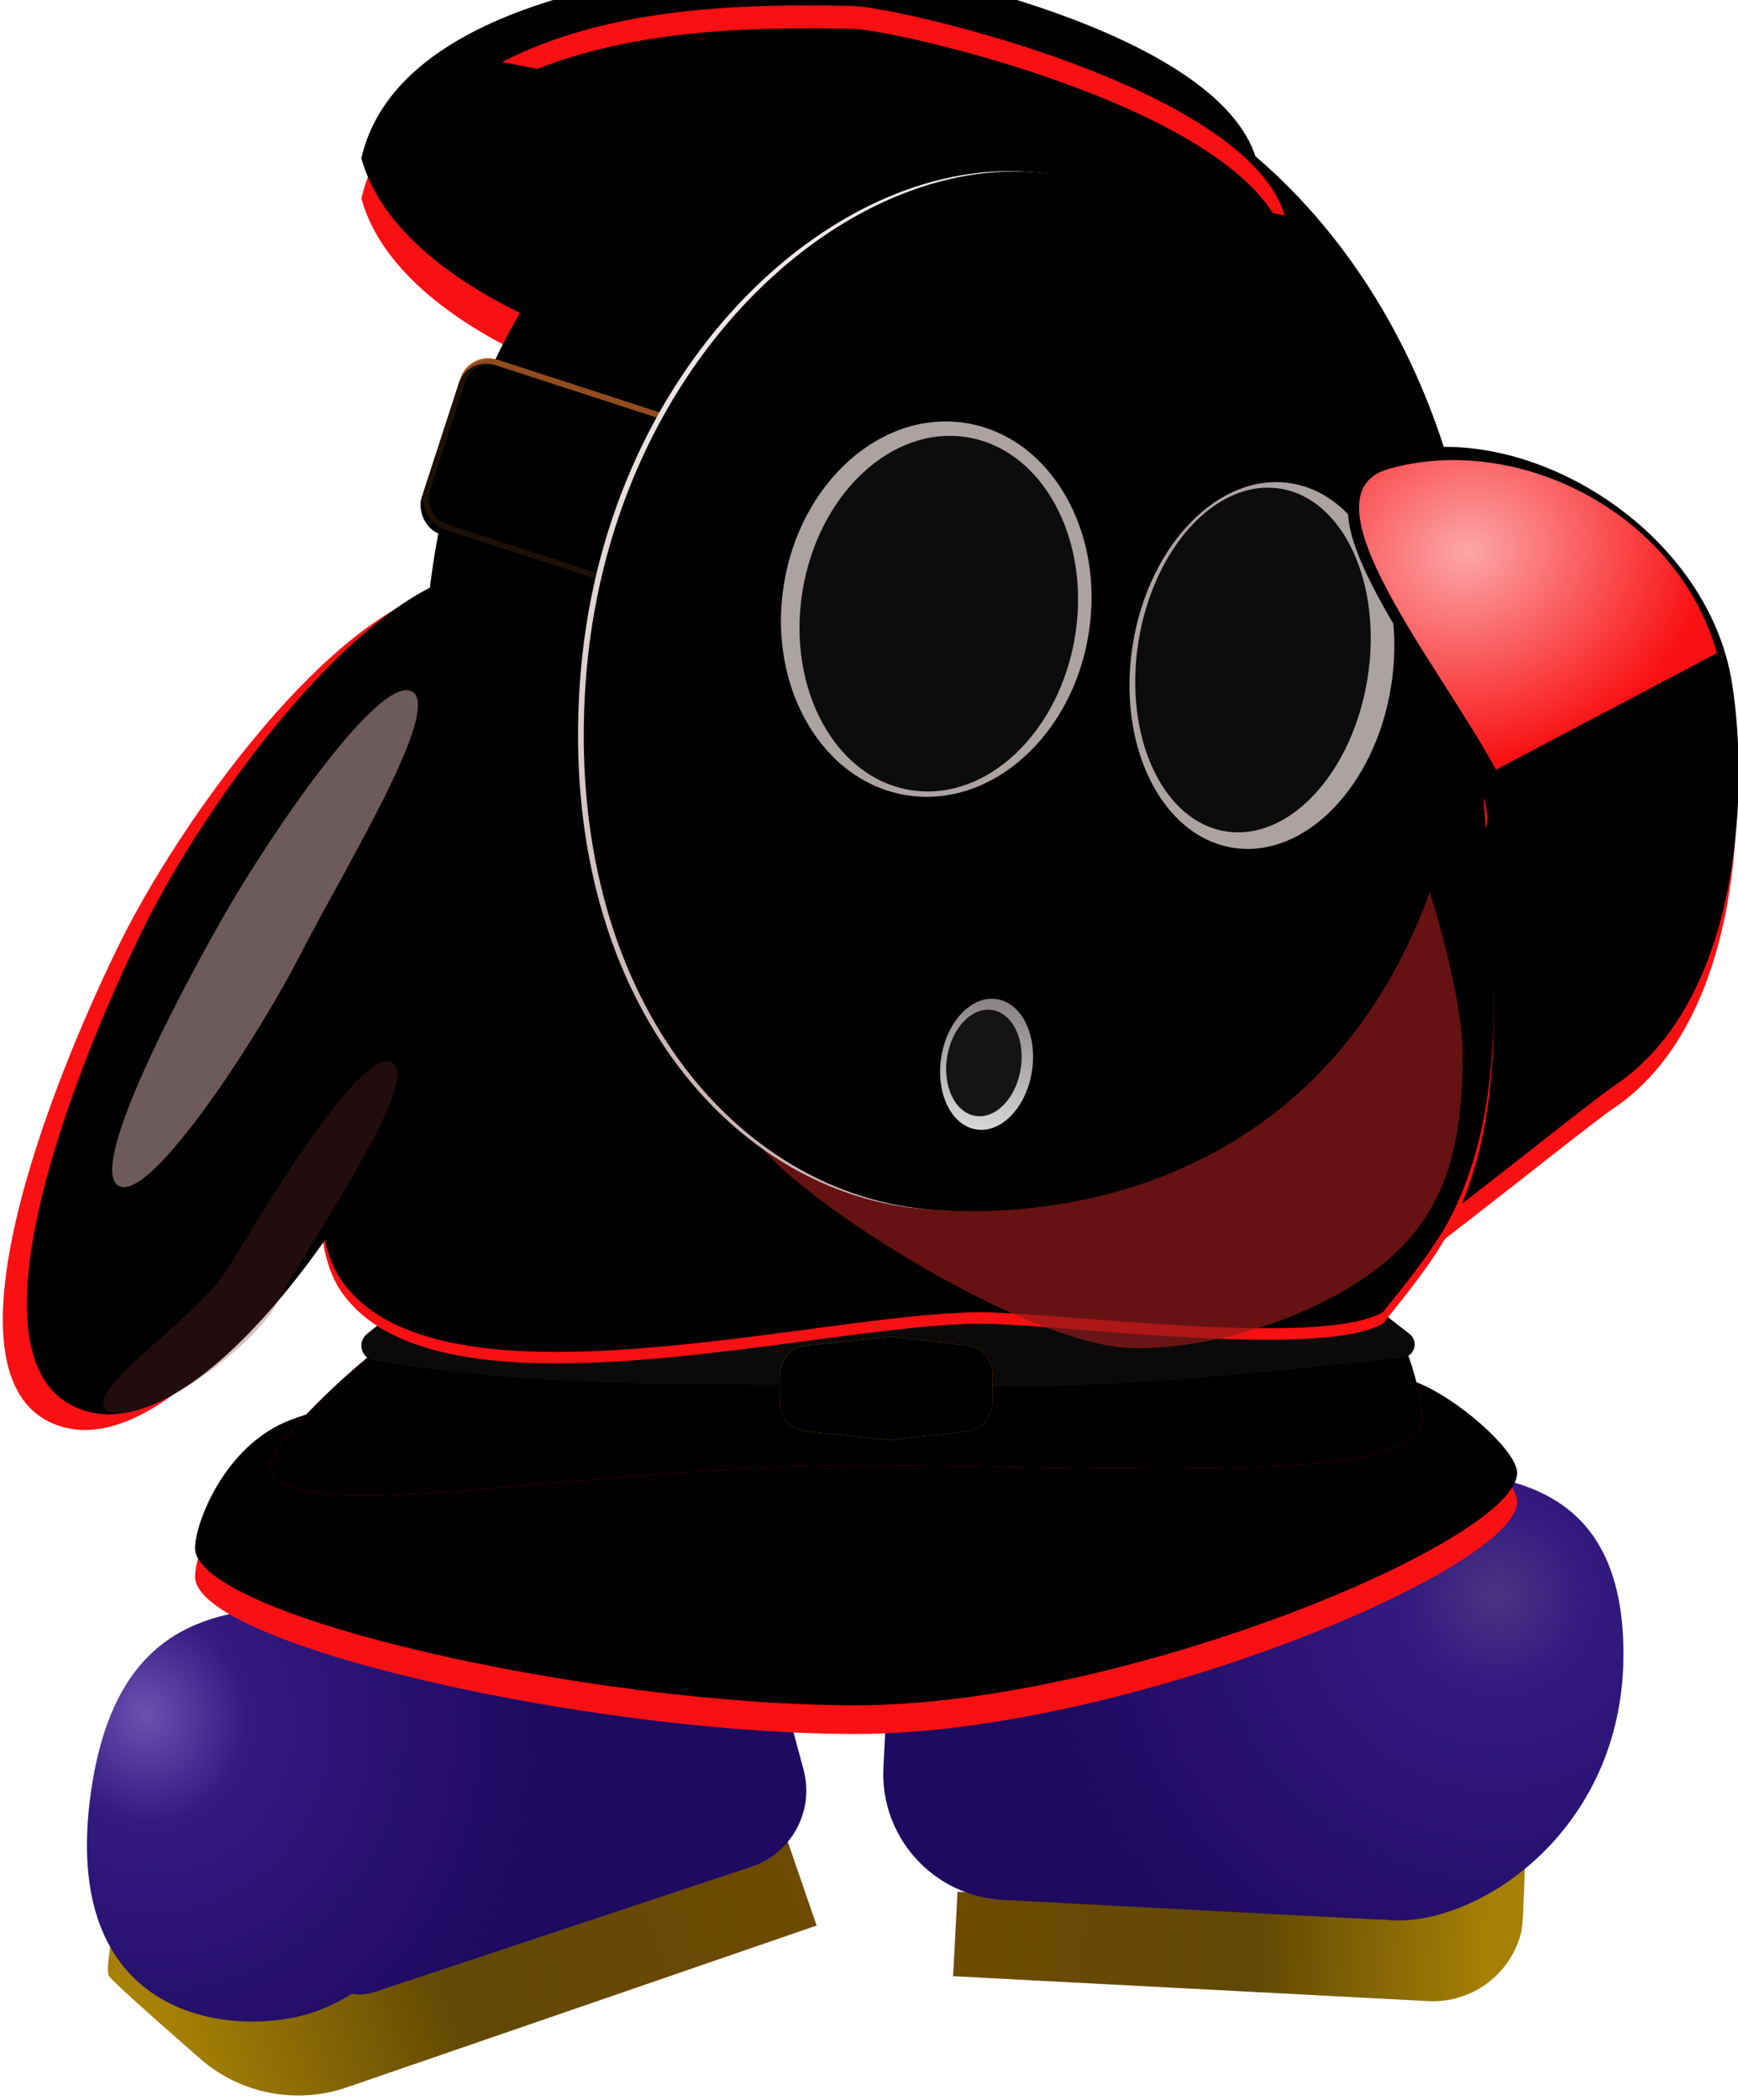<?xml version="1.0" encoding="UTF-8" standalone="no"?>
<svg width="303px" height="366px" viewBox="0 0 303 366" version="1.1" xmlns="http://www.w3.org/2000/svg" xmlns:xlink="http://www.w3.org/1999/xlink">
    <!-- Generator: Sketch 45.2 (43514) - http://www.bohemiancoding.com/sketch -->
    <title>shyguy</title>
    <desc>Created with Sketch.</desc>
    <defs>
        <linearGradient x1="94.503%" y1="50%" x2="0%" y2="50%" id="linearGradient-1">
            <stop stop-color="#A78105" offset="0%"></stop>
            <stop stop-color="#614804" offset="44.029%"></stop>
            <stop stop-color="#6E4A02" offset="100%"></stop>
        </linearGradient>
        <radialGradient cx="81.347%" cy="27.107%" fx="81.347%" fy="27.107%" r="99.802%" gradientTransform="translate(0.813,0.271),scale(0.615,1),rotate(159.51),translate(-0.813,-0.271)" id="radialGradient-2">
            <stop stop-color="#4A3581" offset="0%"></stop>
            <stop stop-color="#321A80" offset="20.079%"></stop>
            <stop stop-color="#1E0A60" offset="100%"></stop>
        </radialGradient>
        <radialGradient cx="79.291%" cy="30.91%" fx="79.291%" fy="30.91%" r="88.418%" gradientTransform="translate(0.793,0.309),scale(0.564,1),rotate(161.176),translate(-0.793,-0.309)" id="radialGradient-3">
            <stop stop-color="#6C51AF" offset="0%"></stop>
            <stop stop-color="#321A80" offset="25.656%"></stop>
            <stop stop-color="#1E0A60" offset="100%"></stop>
        </radialGradient>
        <path d="M158.248,302.224 C204.64,302.224 273.496,273.591 273.496,261.717 C273.496,258.069 264.377,249.905 257.664,246.674 C235.82,236.158 180.892,246.674 148.75,246.674 C118.724,246.674 80.976,244.452 59.695,252.474 C48.097,256.847 43,270.61 43,274.799 C43,286.673 111.856,302.224 158.248,302.224 Z" id="path-4"></path>
        <filter x="-2.8%" y="-10.8%" width="105.6%" height="121.6%" filterUnits="objectBoundingBox" id="filter-5">
            <feGaussianBlur stdDeviation="4" in="SourceAlpha" result="shadowBlurInner1"></feGaussianBlur>
            <feOffset dx="0" dy="-5" in="shadowBlurInner1" result="shadowOffsetInner1"></feOffset>
            <feComposite in="shadowOffsetInner1" in2="SourceAlpha" operator="arithmetic" k2="-1" k3="1" result="shadowInnerInner1"></feComposite>
            <feColorMatrix values="0 0 0 0 0   0 0 0 0 0   0 0 0 0 0  0 0 0 0.5 0" type="matrix" in="shadowInnerInner1"></feColorMatrix>
        </filter>
        <path d="M158.182,255.387 C204.574,255.387 256.934,259.198 256.934,247.324 C256.934,243.677 254.155,229.905 247.441,226.674 C225.598,216.158 184.892,226.674 152.75,226.674 C122.724,226.674 109.722,218.651 88.441,226.674 C76.843,231.046 56.133,251.198 56.133,255.387 C56.133,267.261 111.79,255.387 158.182,255.387 Z" id="path-6"></path>
        <filter x="-2.0%" y="-10.3%" width="104.0%" height="120.7%" filterUnits="objectBoundingBox" id="filter-7">
            <feGaussianBlur stdDeviation="4" in="SourceAlpha" result="shadowBlurInner1"></feGaussianBlur>
            <feOffset dx="0" dy="0" in="shadowBlurInner1" result="shadowOffsetInner1"></feOffset>
            <feComposite in="shadowOffsetInner1" in2="SourceAlpha" operator="arithmetic" k2="-1" k3="1" result="shadowInnerInner1"></feComposite>
            <feColorMatrix values="0 0 0 0 0   0 0 0 0 0   0 0 0 0 0  0 0 0 0.147 0" type="matrix" in="shadowInnerInner1"></feColorMatrix>
        </filter>
        <linearGradient x1="0%" y1="50%" x2="100%" y2="50%" id="linearGradient-8">
            <stop stop-color="#EFB010" offset="0%"></stop>
            <stop stop-color="#C47708" offset="100%"></stop>
        </linearGradient>
        <path d="M149.482,234.533 L163.988,233.022 L163.988,233.022 C164.131,233.008 164.275,233.008 164.418,233.024 L177.558,234.501 L177.558,234.501 C180.088,234.785 182,236.924 182,239.47 L182,244.528 L182,244.528 C182,247.074 180.086,249.214 177.556,249.497 L164.655,250.94 L164.655,250.94 C164.297,250.98 163.937,250.981 163.579,250.944 L149.48,249.469 L149.48,249.469 C146.934,249.202 145,247.056 145,244.496 L145,239.506 L145,239.506 C145,236.945 146.935,234.798 149.482,234.533 Z" id="path-9"></path>
        <filter x="-4.1%" y="-8.3%" width="108.1%" height="116.7%" filterUnits="objectBoundingBox" id="filter-10">
            <feMorphology radius="2" operator="erode" in="SourceAlpha" result="shadowSpreadInner1"></feMorphology>
            <feGaussianBlur stdDeviation="0.5" in="shadowSpreadInner1" result="shadowBlurInner1"></feGaussianBlur>
            <feOffset dx="0" dy="0" in="shadowBlurInner1" result="shadowOffsetInner1"></feOffset>
            <feComposite in="shadowOffsetInner1" in2="SourceAlpha" operator="arithmetic" k2="-1" k3="1" result="shadowInnerInner1"></feComposite>
            <feColorMatrix values="0 0 0 0 0.49   0 0 0 0 0.396   0 0 0 0 0.024  0 0 0 0.5 0" type="matrix" in="shadowInnerInner1"></feColorMatrix>
        </filter>
        <path d="M228.384,224.844 C233.382,224.844 277.215,199.133 283.693,196.132 C306.922,185.373 314.746,150.427 314.746,130.13 C314.746,104.172 289.041,81.192 266.121,81.192 C243.201,81.192 278.965,149.321 266.121,149.848 C252.059,115.532 205.464,224.844 228.384,224.844 Z" id="path-11"></path>
        <filter x="-4.9%" y="-3.1%" width="109.7%" height="106.3%" filterUnits="objectBoundingBox" id="filter-12">
            <feGaussianBlur stdDeviation="2.5" in="SourceAlpha" result="shadowBlurInner1"></feGaussianBlur>
            <feOffset dx="1" dy="-4" in="shadowBlurInner1" result="shadowOffsetInner1"></feOffset>
            <feComposite in="shadowOffsetInner1" in2="SourceAlpha" operator="arithmetic" k2="-1" k3="1" result="shadowInnerInner1"></feComposite>
            <feColorMatrix values="0 0 0 0 0   0 0 0 0 0   0 0 0 0 0  0 0 0 0.5 0" type="matrix" in="shadowInnerInner1"></feColorMatrix>
        </filter>
        <path d="M144.133,72.731 C167.053,72.731 227.984,60.551 227.984,34.593 C221.156,12.027 164.816,0.77 157.332,0.622 C129.867,0.078 78.527,5.762 72,34.593 C78.523,58.437 121.213,72.731 144.133,72.731 Z" id="path-13"></path>
        <filter x="-5.8%" y="-12.5%" width="111.5%" height="125.0%" filterUnits="objectBoundingBox" id="filter-14">
            <feMorphology radius="1" operator="erode" in="SourceAlpha" result="shadowSpreadInner1"></feMorphology>
            <feGaussianBlur stdDeviation="5" in="shadowSpreadInner1" result="shadowBlurInner1"></feGaussianBlur>
            <feOffset dx="0" dy="-7" in="shadowBlurInner1" result="shadowOffsetInner1"></feOffset>
            <feComposite in="shadowOffsetInner1" in2="SourceAlpha" operator="arithmetic" k2="-1" k3="1" result="shadowInnerInner1"></feComposite>
            <feColorMatrix values="0 0 0 0 0   0 0 0 0 0   0 0 0 0 0  0 0 0 0.241 0" type="matrix" in="shadowInnerInner1"></feColorMatrix>
        </filter>
        <path d="M179.996,230.723 C193.596,230.723 238.979,237.007 250.07,230.723 C254.415,225.337 259.593,218.99 262.453,213.027 C274.746,187.398 267,157.087 267,120.5 C267,58.92 225.81,9 175,9 C124.19,9 83,58.92 83,120.5 C83,147.825 55.069,205.789 68.531,225.18 C85.408,249.488 151.732,230.723 179.996,230.723 Z" id="path-15"></path>
        <filter x="-2.2%" y="-2.0%" width="104.4%" height="103.9%" filterUnits="objectBoundingBox" id="filter-16">
            <feMorphology radius="2" operator="erode" in="SourceAlpha" result="shadowSpreadInner1"></feMorphology>
            <feGaussianBlur stdDeviation="2.5" in="shadowSpreadInner1" result="shadowBlurInner1"></feGaussianBlur>
            <feOffset dx="0" dy="-2" in="shadowBlurInner1" result="shadowOffsetInner1"></feOffset>
            <feComposite in="shadowOffsetInner1" in2="SourceAlpha" operator="arithmetic" k2="-1" k3="1" result="shadowInnerInner1"></feComposite>
            <feColorMatrix values="0 0 0 0 0   0 0 0 0 0   0 0 0 0 0  0 0 0 0.209 0" type="matrix" in="shadowInnerInner1"></feColorMatrix>
        </filter>
        <path d="M232.977,37.551 C226.148,14.985 165.174,1.182 157.69,1.034 C139.608,0.676 115.713,0.936 96.535,10.805 L232.977,37.551 Z" id="path-17"></path>
        <filter x="-2.9%" y="-10.9%" width="105.9%" height="121.9%" filterUnits="objectBoundingBox" id="filter-18">
            <feGaussianBlur stdDeviation="2" in="SourceAlpha" result="shadowBlurInner1"></feGaussianBlur>
            <feOffset dx="0" dy="4" in="shadowBlurInner1" result="shadowOffsetInner1"></feOffset>
            <feComposite in="shadowOffsetInner1" in2="SourceAlpha" operator="arithmetic" k2="-1" k3="1" result="shadowInnerInner1"></feComposite>
            <feColorMatrix values="0 0 0 0 0.844   0 0 0 0 0.067   0 0 0 0 0.077  0 0 0 0.457 0" type="matrix" in="shadowInnerInner1"></feColorMatrix>
        </filter>
        <filter x="-24.3%" y="-28.7%" width="148.6%" height="157.5%" filterUnits="objectBoundingBox" id="filter-19">
            <feGaussianBlur stdDeviation="10" in="SourceGraphic"></feGaussianBlur>
        </filter>
        <linearGradient x1="50%" y1="0%" x2="50%" y2="100%" id="linearGradient-20">
            <stop stop-color="#DC6D2B" offset="0%"></stop>
            <stop stop-color="#6C3806" offset="100%"></stop>
        </linearGradient>
        <rect id="path-21" x="4" y="43" width="43" height="31" rx="5"></rect>
        <filter x="-12.8%" y="-24.2%" width="144.2%" height="161.3%" filterUnits="objectBoundingBox" id="filter-22">
            <feMorphology radius="0.5" operator="dilate" in="SourceAlpha" result="shadowSpreadOuter1"></feMorphology>
            <feOffset dx="4" dy="2" in="shadowSpreadOuter1" result="shadowOffsetOuter1"></feOffset>
            <feGaussianBlur stdDeviation="2" in="shadowOffsetOuter1" result="shadowBlurOuter1"></feGaussianBlur>
            <feComposite in="shadowBlurOuter1" in2="SourceAlpha" operator="out" result="shadowBlurOuter1"></feComposite>
            <feColorMatrix values="0 0 0 0 0   0 0 0 0 0   0 0 0 0 0  0 0 0 0.5 0" type="matrix" in="shadowBlurOuter1"></feColorMatrix>
        </filter>
        <filter x="-10.5%" y="-21.0%" width="139.5%" height="154.8%" filterUnits="objectBoundingBox" id="filter-23">
            <feMorphology radius="3" operator="erode" in="SourceAlpha" result="shadowSpreadInner1"></feMorphology>
            <feGaussianBlur stdDeviation="1.5" in="shadowSpreadInner1" result="shadowBlurInner1"></feGaussianBlur>
            <feOffset dx="0" dy="1" in="shadowBlurInner1" result="shadowOffsetInner1"></feOffset>
            <feComposite in="shadowOffsetInner1" in2="SourceAlpha" operator="arithmetic" k2="-1" k3="1" result="shadowInnerInner1"></feComposite>
            <feColorMatrix values="0 0 0 0 0.329   0 0 0 0 0.185   0 0 0 0 0.027  0 0 0 0.5 0" type="matrix" in="shadowInnerInner1"></feColorMatrix>
        </filter>
        <radialGradient cx="37.715%" cy="22.047%" fx="37.715%" fy="22.047%" r="79.397%" gradientTransform="translate(0.377,0.22),scale(1,0.846),rotate(66.25),translate(-0.377,-0.22)" id="radialGradient-24">
            <stop stop-color="#FFFFFF" offset="0%"></stop>
            <stop stop-color="#CAB5B5" offset="100%"></stop>
        </radialGradient>
        <path d="M96.105,187.712 C130.347,187.712 177.689,169.068 182.799,101.451 C180.921,26.068 134.902,6.087 100.66,6.087 C66.418,6.087 29.148,45.641 29.148,100.318 C29.148,154.994 61.864,187.712 96.105,187.712 Z" id="path-25"></path>
        <filter x="-2.6%" y="-2.2%" width="105.2%" height="104.4%" filterUnits="objectBoundingBox" id="filter-26">
            <feGaussianBlur stdDeviation="3.5" in="SourceAlpha" result="shadowBlurInner1"></feGaussianBlur>
            <feOffset dx="1" dy="0" in="shadowBlurInner1" result="shadowOffsetInner1"></feOffset>
            <feComposite in="shadowOffsetInner1" in2="SourceAlpha" operator="arithmetic" k2="-1" k3="1" result="shadowInnerInner1"></feComposite>
            <feColorMatrix values="0 0 0 0 0   0 0 0 0 0   0 0 0 0 0  0 0 0 0.5 0" type="matrix" in="shadowInnerInner1"></feColorMatrix>
        </filter>
        <linearGradient x1="50%" y1="0%" x2="50%" y2="100%" id="linearGradient-27">
            <stop stop-color="#888181" offset="0%"></stop>
            <stop stop-color="#D8D8D8" offset="100%"></stop>
        </linearGradient>
        <radialGradient cx="40.878%" cy="31.821%" fx="40.878%" fy="31.821%" r="68.786%" gradientTransform="translate(0.409,0.318),scale(1,0.964),rotate(82.649),translate(-0.409,-0.318)" id="radialGradient-28">
            <stop stop-color="#FCA7A7" offset="0%"></stop>
            <stop stop-color="#FA5355" offset="55.582%"></stop>
            <stop stop-color="#F91013" offset="100%"></stop>
        </radialGradient>
        <path d="M304.182,121.941 C304.182,95.983 280.882,75.306 257.962,75.306 C241.541,75.306 257.167,110.831 261.533,130.857 L304.182,121.941 Z" id="path-29"></path>
        <filter x="-16.8%" y="-12.6%" width="126.1%" height="125.2%" filterUnits="objectBoundingBox" id="filter-30">
            <feOffset dx="-2" dy="0" in="SourceAlpha" result="shadowOffsetOuter1"></feOffset>
            <feGaussianBlur stdDeviation="2" in="shadowOffsetOuter1" result="shadowBlurOuter1"></feGaussianBlur>
            <feColorMatrix values="0 0 0 0 0.796   0 0 0 0 0.135   0 0 0 0 0.143  0 0 0 0.137 0" type="matrix" in="shadowBlurOuter1"></feColorMatrix>
        </filter>
        <path d="M46.308,168.395 C69.228,168.395 82.18,111.875 82.18,85.918 C82.18,59.961 92.283,5.173 69.363,5.173 C46.443,5.173 30.845,58.481 27.863,85.708 C24.881,112.935 23.388,168.395 46.308,168.395 Z" id="path-31"></path>
        <filter x="-6.9%" y="-2.5%" width="113.7%" height="104.9%" filterUnits="objectBoundingBox" id="filter-32">
            <feMorphology radius="1" operator="erode" in="SourceAlpha" result="shadowSpreadInner1"></feMorphology>
            <feGaussianBlur stdDeviation="1.5" in="shadowSpreadInner1" result="shadowBlurInner1"></feGaussianBlur>
            <feOffset dx="3" dy="-4" in="shadowBlurInner1" result="shadowOffsetInner1"></feOffset>
            <feComposite in="shadowOffsetInner1" in2="SourceAlpha" operator="arithmetic" k2="-1" k3="1" result="shadowInnerInner1"></feComposite>
            <feColorMatrix values="0 0 0 0 0   0 0 0 0 0   0 0 0 0 0  0 0 0 0.196 0" type="matrix" in="shadowInnerInner1"></feColorMatrix>
        </filter>
        <filter x="-29.2%" y="-4.7%" width="158.3%" height="109.3%" filterUnits="objectBoundingBox" id="filter-33">
            <feGaussianBlur stdDeviation="1.556" in="SourceGraphic"></feGaussianBlur>
        </filter>
        <filter x="-21.9%" y="-6.1%" width="143.8%" height="112.2%" filterUnits="objectBoundingBox" id="filter-34">
            <feGaussianBlur stdDeviation="1.556" in="SourceGraphic"></feGaussianBlur>
        </filter>
    </defs>
    <g id="Page-1" stroke="none" stroke-width="1" fill="none" fill-rule="evenodd">
        <g id="shyguy" transform="translate(-9, 0)">
            <g id="rightshoe" transform="translate(227.475, 300.89) rotate(3) translate(-227.475, -300.89) translate(163.475, 254.39)">
                <path d="M14.039,78 C36.045,77.937 56.738,77.937 76.116,78 C95.494,76.063 107.645,72.781 112.568,68.152 C112.745,74.953 112.745,78.831 112.568,79.785 C112.568,79.785 112.568,79.785 112.568,79.785 L112.568,79.785 C111.172,87.291 104.623,92.734 96.988,92.734 C82.162,92.734 72.062,92.734 66.687,92.734 C60.073,92.734 42.524,92.734 14.039,92.734 L14.039,78 Z" id="Rectangle-2" fill="url(#linearGradient-1)"></path>
                <path d="M83.68,1.602 C82.961,1.51 82.218,1.516 81.465,1.63 L81.465,1.63 L6.799,12.968 L6.799,12.968 C2.889,13.561 -7.32745051e-14,16.922 -6.92779167e-14,20.877 L-7.12046114e-14,20.877 L3.19744231e-14,57 C4.42540041e-14,69.15 9.85,79 22,79 L22,79 L87.173,79 C87.368,79 87.563,78.993 87.758,78.979 C87.929,78.966 88.098,78.948 88.266,78.925 C88.844,78.975 89.426,79 90.013,79 C105.064,79 129.255,61.402 127.823,30.867 C126.39,0.332 105.064,0.332 90.013,0.332 C87.833,0.332 85.712,0.778 83.68,1.602 Z" id="Combined-Shape" fill="url(#radialGradient-2)"></path>
            </g>
            <g id="leftshoe" transform="translate(85.104, 316.509) rotate(-15) translate(-85.104, -316.509) translate(21.104, 272.509)">
                <path d="M2.147,67.625 C25.953,67.556 48.338,67.556 69.301,67.625 C90.264,65.495 105.654,56.225 115.472,39.817 C119.788,46.862 121.85,50.909 121.658,51.958 C121.513,52.752 118.071,59.023 111.33,70.772 L111.33,70.772 C106.695,78.851 98.092,83.833 88.778,83.833 C74.424,83.833 64.532,83.833 59.101,83.833 C51.946,83.833 32.962,83.833 2.147,83.833 L2.147,67.625 Z" id="Rectangle-2-Copy" fill="url(#linearGradient-1)" transform="translate(61.909, 61.825) scale(-1, 1) rotate(4) translate(-61.909, -61.825) "></path>
                <path d="M65.134,4.374 C64.551,4.258 63.949,4.206 63.338,4.223 L63.338,4.223 L10.022,5.759 L10.022,5.759 C5.695,5.884 2.252,9.427 2.252,13.756 L2.252,13.756 L2.252,52.789 C2.252,60.2 8.028,66.327 15.426,66.765 L84.577,70.852 C85.807,70.925 87.038,70.712 88.172,70.231 C88.246,70.2 88.32,70.167 88.392,70.134 C91.546,71.077 94.638,71.558 97.448,71.558 C111.702,71.558 138.662,60.667 123.302,24.481 C107.942,-11.704 83.053,4.066 68.8,4.066 C67.373,4.066 66.161,4.168 65.134,4.374 Z" id="Combined-Shape-Copy" fill="url(#radialGradient-3)" transform="translate(65.071, 36.102) scale(-1, 1) translate(-65.071, -36.102) "></path>
            </g>
            <g id="Oval-2">
                <use fill="#F91013" fill-rule="evenodd" xlink:href="#path-4"></use>
                <use fill="black" fill-opacity="1" filter="url(#filter-5)" xlink:href="#path-4"></use>
            </g>
            <g id="Oval-2-Copy">
                <use fill="#F91013" fill-rule="evenodd" xlink:href="#path-6"></use>
                <use fill="black" fill-opacity="1" filter="url(#filter-7)" xlink:href="#path-6"></use>
            </g>
            <path d="M78.578,229 L249.038,229 L249.038,229 C249.816,229 250.573,229.26 251.188,229.738 L254.735,232.5 L254.735,232.5 C255.747,233.287 255.929,234.746 255.141,235.757 C254.757,236.251 254.189,236.569 253.566,236.638 C230.154,239.244 212.315,240.809 200.048,241.332 C175.798,242.367 151.257,241.332 135.771,241.332 C110.226,241.332 89.685,239.924 74.147,237.109 L74.147,237.109 C72.727,236.852 71.785,235.493 72.042,234.073 C72.155,233.453 72.488,232.894 72.98,232.5 L76.39,229.768 L76.39,229.768 C77.01,229.271 77.782,229 78.578,229 Z" id="Rectangle-3" fill="#0B0909"></path>
            <g id="Rectangle-4">
                <use fill="url(#linearGradient-8)" fill-rule="evenodd" xlink:href="#path-9"></use>
                <use fill="black" fill-opacity="1" filter="url(#filter-10)" xlink:href="#path-9"></use>
            </g>
            <g id="Oval-4-Copy-2" transform="translate(268.447, 153.018) rotate(-9) translate(-268.447, -153.018) ">
                <use fill="#F91013" fill-rule="evenodd" xlink:href="#path-11"></use>
                <use fill="black" fill-opacity="1" filter="url(#filter-12)" xlink:href="#path-11"></use>
            </g>
            <g id="Oval-4-Copy">
                <use fill="#F91013" fill-rule="evenodd" xlink:href="#path-13"></use>
                <use fill="black" fill-opacity="1" filter="url(#filter-14)" xlink:href="#path-13"></use>
            </g>
            <g id="Oval-3">
                <use fill="#F91013" fill-rule="evenodd" xlink:href="#path-15"></use>
                <use fill="black" fill-opacity="1" filter="url(#filter-16)" xlink:href="#path-15"></use>
            </g>
            <g id="Oval-4-Copy-6">
                <use fill="#F91013" fill-rule="evenodd" xlink:href="#path-17"></use>
                <use fill="black" fill-opacity="1" filter="url(#filter-18)" xlink:href="#path-17"></use>
            </g>
            <path d="M207,235 C222.559,235 241.105,228.342 251.391,219.211 C261.916,209.867 264,197.885 264,183.5 C264,173.233 257.121,147.872 251.391,139.84 C241.246,125.62 227.117,132 207,132 C175.52,132 150,155.057 150,183.5 C150,196.362 134.583,192.596 143.211,201.621 C153.663,212.554 189.755,235 207,235 Z" id="Oval-8" fill-opacity="0.711" fill="#8F1A1A" filter="url(#filter-19)"></path>
            <g id="mask" transform="translate(81, 24)">
                <g id="Rectangle-5" transform="translate(25.5, 58.5) rotate(18) translate(-25.5, -58.5) ">
                    <use fill="black" fill-opacity="1" filter="url(#filter-22)" xlink:href="#path-21"></use>
                    <use fill="url(#linearGradient-20)" fill-rule="evenodd" xlink:href="#path-21"></use>
                    <use fill="black" fill-opacity="1" filter="url(#filter-23)" xlink:href="#path-21"></use>
                    <rect stroke-opacity="0.456" stroke="#3B2711" stroke-width="1" x="4.5" y="43.5" width="42" height="30" rx="5"></rect>
                </g>
                <g id="Oval-5" transform="translate(105.973, 96.899) rotate(4) translate(-105.973, -96.899) ">
                    <use fill="url(#radialGradient-24)" fill-rule="evenodd" xlink:href="#path-25"></use>
                    <use fill="black" fill-opacity="1" filter="url(#filter-26)" xlink:href="#path-25"></use>
                </g>
                <g id="mouth" transform="translate(100, 161.5) rotate(9) translate(-100, -161.5) translate(92, 150)">
                    <ellipse id="Oval-7" fill="url(#linearGradient-27)" cx="8" cy="11.5" rx="8" ry="11.5"></ellipse>
                    <ellipse id="Oval-7-Copy" fill="#161313" cx="7.5" cy="11.344" rx="6.5" ry="9.344"></ellipse>
                </g>
                <g id="righteye" transform="translate(120, 56)">
                    <ellipse id="Oval-6" fill="#ABA2A2" transform="translate(28, 36) rotate(9) translate(-28, -36) " cx="28" cy="36" rx="22.815" ry="32.16"></ellipse>
                    <ellipse id="Oval-6-Copy" fill="#0D0C0C" transform="translate(26.444, 35.04) rotate(9) translate(-26.444, -35.04) " cx="26.444" cy="35.04" rx="20.222" ry="30.24"></ellipse>
                </g>
                <g id="lefteye" transform="translate(91.315, 82.302) scale(-1, 1) rotate(-18) translate(-91.315, -82.302) translate(59.315, 45.302)">
                    <ellipse id="Oval-6" fill="#ABA2A2" transform="translate(32.127, 36.902) rotate(9) translate(-32.127, -36.902) " cx="32.127" cy="36.902" rx="26.913" ry="32.841"></ellipse>
                    <ellipse id="Oval-6-Copy" fill="#0D0C0C" transform="translate(31.463, 37.517) rotate(9) translate(-31.463, -37.517) " cx="31.463" cy="37.517" rx="24.08" ry="31.142"></ellipse>
                </g>
            </g>
            <g id="Oval-4-Copy-3" transform="translate(277.4, 103.081) rotate(-16) translate(-277.4, -103.081) ">
                <use fill="black" fill-opacity="1" filter="url(#filter-30)" xlink:href="#path-29"></use>
                <use fill="url(#radialGradient-28)" fill-rule="evenodd" xlink:href="#path-29"></use>
            </g>
            <g id="leftarm" transform="translate(0, 88)">
                <g id="Oval-4" transform="translate(55.299, 86.784) rotate(20) translate(-55.299, -86.784) ">
                    <use fill="#F91013" fill-rule="evenodd" xlink:href="#path-31"></use>
                    <use fill="black" fill-opacity="1" filter="url(#filter-32)" xlink:href="#path-31"></use>
                </g>
                <path d="M52.168,125.303 C58.469,125.303 62.03,90.676 62.03,74.773 C62.03,58.869 64.808,25.303 58.506,25.303 C52.205,25.303 47.917,57.963 47.097,74.644 C46.277,91.325 45.867,125.303 52.168,125.303 Z" id="Oval-4-Copy-4" fill-opacity="0.439" fill="#F8CDCD" filter="url(#filter-33)" transform="translate(54.64, 75.303) rotate(27) translate(-54.64, -75.303) "></path>
                <path d="M44.347,166.193 C50.648,166.193 61.984,145.283 61.984,135.741 C61.984,126.199 67.078,89.569 60.777,89.569 C54.476,89.569 52.359,124.851 51.539,134.86 C50.719,144.868 38.046,166.193 44.347,166.193 Z" id="Oval-4-Copy-5" fill-opacity="0.292" fill="#722F30" filter="url(#filter-34)" transform="translate(53.263, 127.881) rotate(27) translate(-53.263, -127.881) "></path>
            </g>
        </g>
    </g>
</svg>